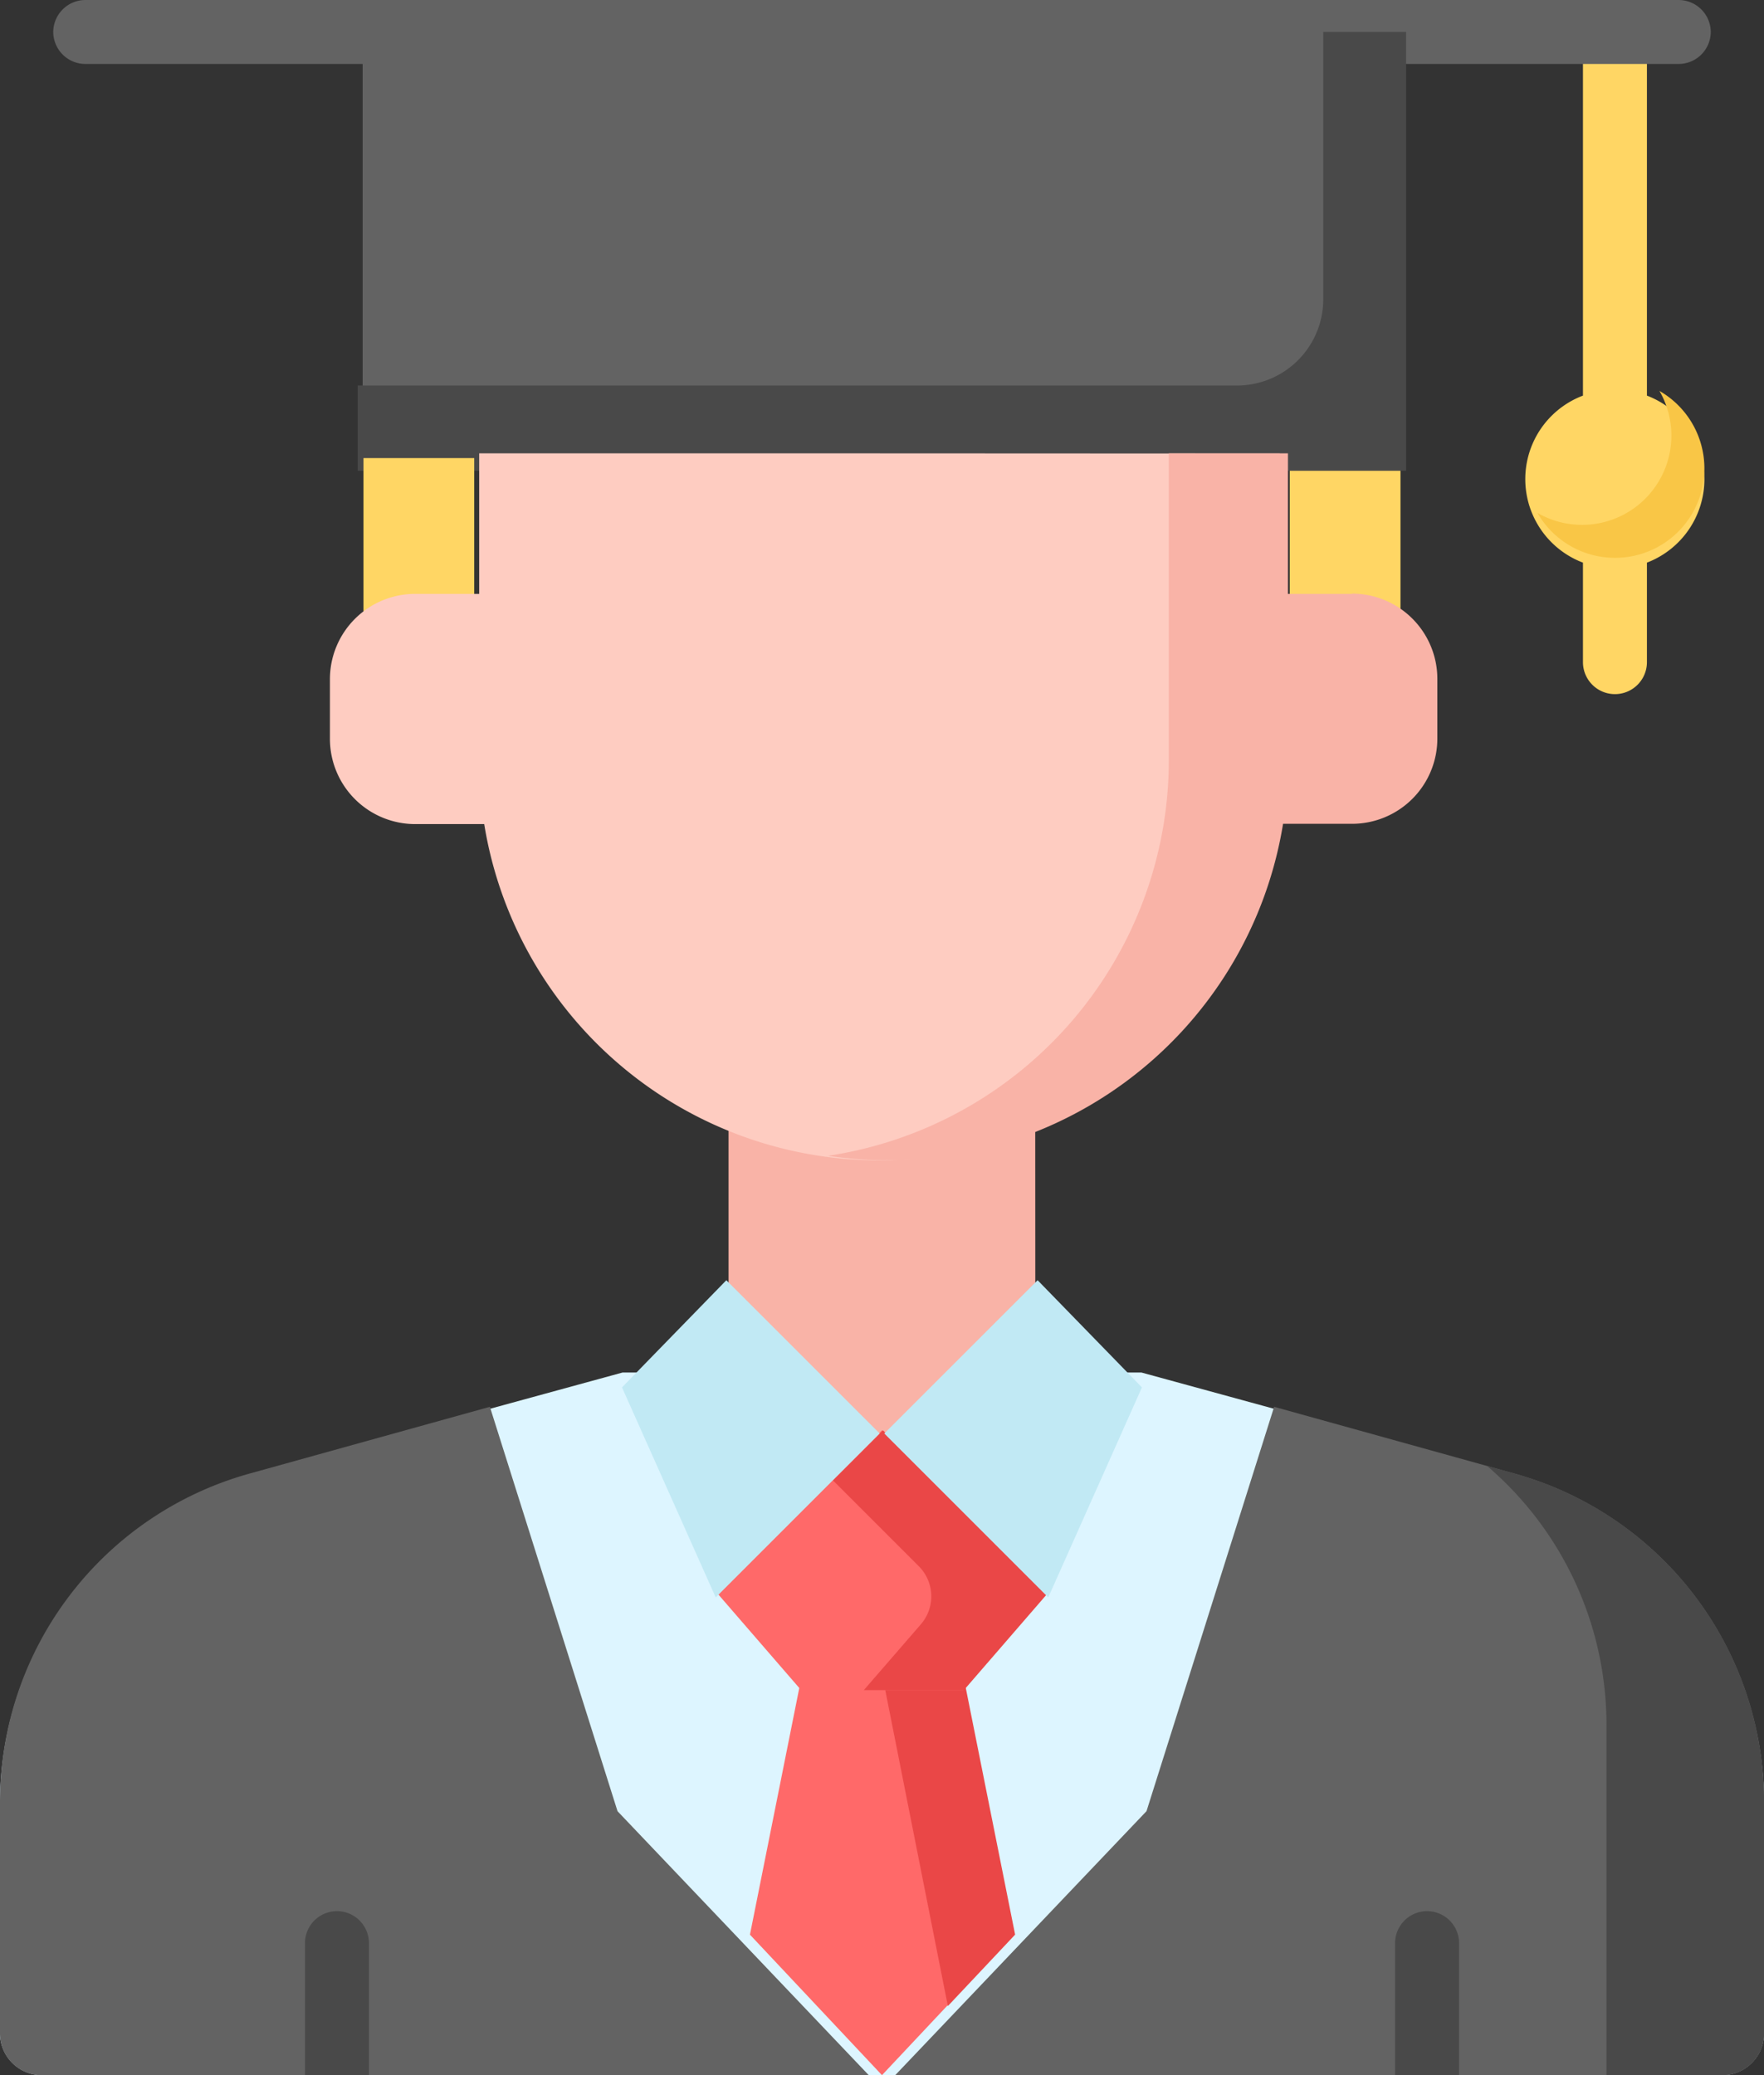 <svg xmlns="http://www.w3.org/2000/svg" width="49.633" height="58.392" viewBox="0 0 49.633 58.392">
  <rect x="0" y="0" width="49.633" height="58.392" fill="#333333" stroke="none"/>
  <g id="student" transform="translate(0 0)">
    <path id="Path_35" data-name="Path 35" d="M365.841,13.48a2.515,2.515,0,0,0-1.617-2.348V.9a.9.9,0,0,0-1.8,0V11.132a2.513,2.513,0,0,0,0,4.7v2.8a.9.9,0,0,0,1.8,0v-2.8A2.515,2.515,0,0,0,365.841,13.48Zm0,0" transform="translate(-317.885 0)" fill="#ffd664"/>
    <path id="Path_36" data-name="Path 36" d="M367.112,96.66a2.513,2.513,0,0,1-3.432,3.433,2.515,2.515,0,1,0,3.432-3.433Zm0,0" transform="translate(-320.421 -85.66)" fill="#f9c646"/>
    <path id="Path_37" data-name="Path 37" d="M58.537,0H13.726a.906.906,0,0,0-.913.9.906.906,0,0,0,.913.9h7.793V13.241H50.744V1.8h7.793A.906.906,0,0,0,59.45.9a.906.906,0,0,0-.913-.9Zm0,0" transform="translate(-11.315 0)" fill="#636363"/>
    <path id="Path_38" data-name="Path 38" d="M17.517,342.871,7.127,345.714A9.609,9.609,0,0,0,0,354.95v6.523a1.178,1.178,0,0,0,1.187,1.169h47.26a1.178,1.178,0,0,0,1.187-1.169V354.95a9.609,9.609,0,0,0-7.127-9.236l-10.391-2.843Zm0,0" transform="translate(0 -304.25)" fill="#ddf5ff"/>
    <path id="Path_39" data-name="Path 39" d="M183.319,416.672l1.438,7.19-3.715,3.954-3.715-3.954,1.438-7.19Zm0,0" transform="translate(-156.226 -369.423)" fill="#ff6969"/>
    <path id="Path_40" data-name="Path 40" d="M212.82,423.862l-1.438-7.19h-2.277l1.823,9.2Zm0,0" transform="translate(-184.258 -369.424)" fill="#ea4747"/>
    <path id="Path_41" data-name="Path 41" d="M233.55,362.236v6.523a1.169,1.169,0,0,1-1.169,1.169H209.106l7.07-7.429,3.591-11.378L226.529,353a9.584,9.584,0,0,1,7.021,9.236Zm0,0" transform="translate(-183.917 -311.535)" fill="#636363"/>
    <path id="Path_42" data-name="Path 42" d="M352.3,365.563l-.775-.216a9.582,9.582,0,0,1,3.362,7.289v9.855h3.265a1.169,1.169,0,0,0,1.169-1.169V374.8A9.586,9.586,0,0,0,352.3,365.563Zm0,0" transform="translate(-309.686 -324.099)" fill="#494949"/>
    <path id="Path_43" data-name="Path 43" d="M7.021,353l6.763-1.879L17.375,362.5l7.07,7.429H1.17A1.169,1.169,0,0,1,0,368.758v-6.523A9.586,9.586,0,0,1,7.021,353Zm0,0" transform="translate(0 -311.535)" fill="#636363"/>
    <path id="Path_44" data-name="Path 44" d="M180.831,265.65l-4.314,4.313L172.2,265.65v-6.83h8.628Zm0,0" transform="translate(-151.701 -229.471)" fill="#f9b3a7"/>
    <path id="Path_45" data-name="Path 45" d="M305.457,113.266h3.116v4.793h-3.116Zm0,0" transform="translate(-269.168 -100.376)" fill="#ffd664"/>
    <path id="Path_46" data-name="Path 46" d="M113.269,7.688v7.549a2.428,2.428,0,0,1-2.459,2.4H86.1v2.4h29.5V7.688Zm0,0" transform="translate(-76.037 -6.789)" fill="#494949"/>
    <path id="Path_47" data-name="Path 47" d="M86.1,113.266h3.116v4.793H86.1Zm0,0" transform="translate(-75.873 -100.376)" fill="#ffd664"/>
    <path id="Path_48" data-name="Path 48" d="M92.335,113.266H81.072v3.954h-1.8a2.4,2.4,0,0,0-2.4,2.4v1.678a2.4,2.4,0,0,0,2.4,2.4h1.941a11.264,11.264,0,0,0,22.383-1.8v-8.627Zm0,0" transform="translate(-67.589 -100.509)" fill="#feccc1"/>
    <path id="Path_49" data-name="Path 49" d="M209.492,117.22h-1.8v-3.954H204.34v8.627a11.266,11.266,0,0,1-9.586,11.139,11.275,11.275,0,0,0,12.8-9.342h1.941a2.4,2.4,0,0,0,2.4-2.4v-1.677a2.4,2.4,0,0,0-2.4-2.4Zm0,0" transform="translate(-171.453 -100.509)" fill="#f9b3a7"/>
    <path id="Path_50" data-name="Path 50" d="M174.254,361.454h2.276l2.337-2.7-4.613-4.613-4.613,4.613,2.337,2.7Zm0,0" transform="translate(-149.437 -313.896)" fill="#ff6969"/>
    <path id="Path_51" data-name="Path 51" d="M198.47,354.145l-1.408,1.408,2.416,2.416a1.2,1.2,0,0,1,.058,1.632l-1.606,1.853h2.816l2.337-2.7Zm0,0" transform="translate(-173.625 -313.896)" fill="#ea4747"/>
    <path id="Path_52" data-name="Path 52" d="M149.726,326.173l4.613-4.613-4.314-4.313-2.936,3.016Zm0,0" transform="translate(-129.588 -281.223)" fill="#c1e9f4"/>
    <path id="Path_53" data-name="Path 53" d="M213.718,326.173l-4.613-4.613,4.314-4.313,2.935,3.016Zm0,0" transform="translate(-184.224 -281.223)" fill="#c1e9f4"/>
    <g id="Group_2" data-name="Group 2" transform="translate(8.581 53.779)">
      <path id="Path_54" data-name="Path 54" d="M334.418,473.434v3.715h-1.8v-3.715a.9.9,0,0,1,1.8,0Zm0,0" transform="translate(-301.946 -472.535)" fill="#494949"/>
      <path id="Path_55" data-name="Path 55" d="M70.215,477.149v-3.715a.9.9,0,1,1,1.8,0v3.715Zm0,0" transform="translate(-70.215 -472.535)" fill="#494949"/>
    </g>
  </g>
</svg>
